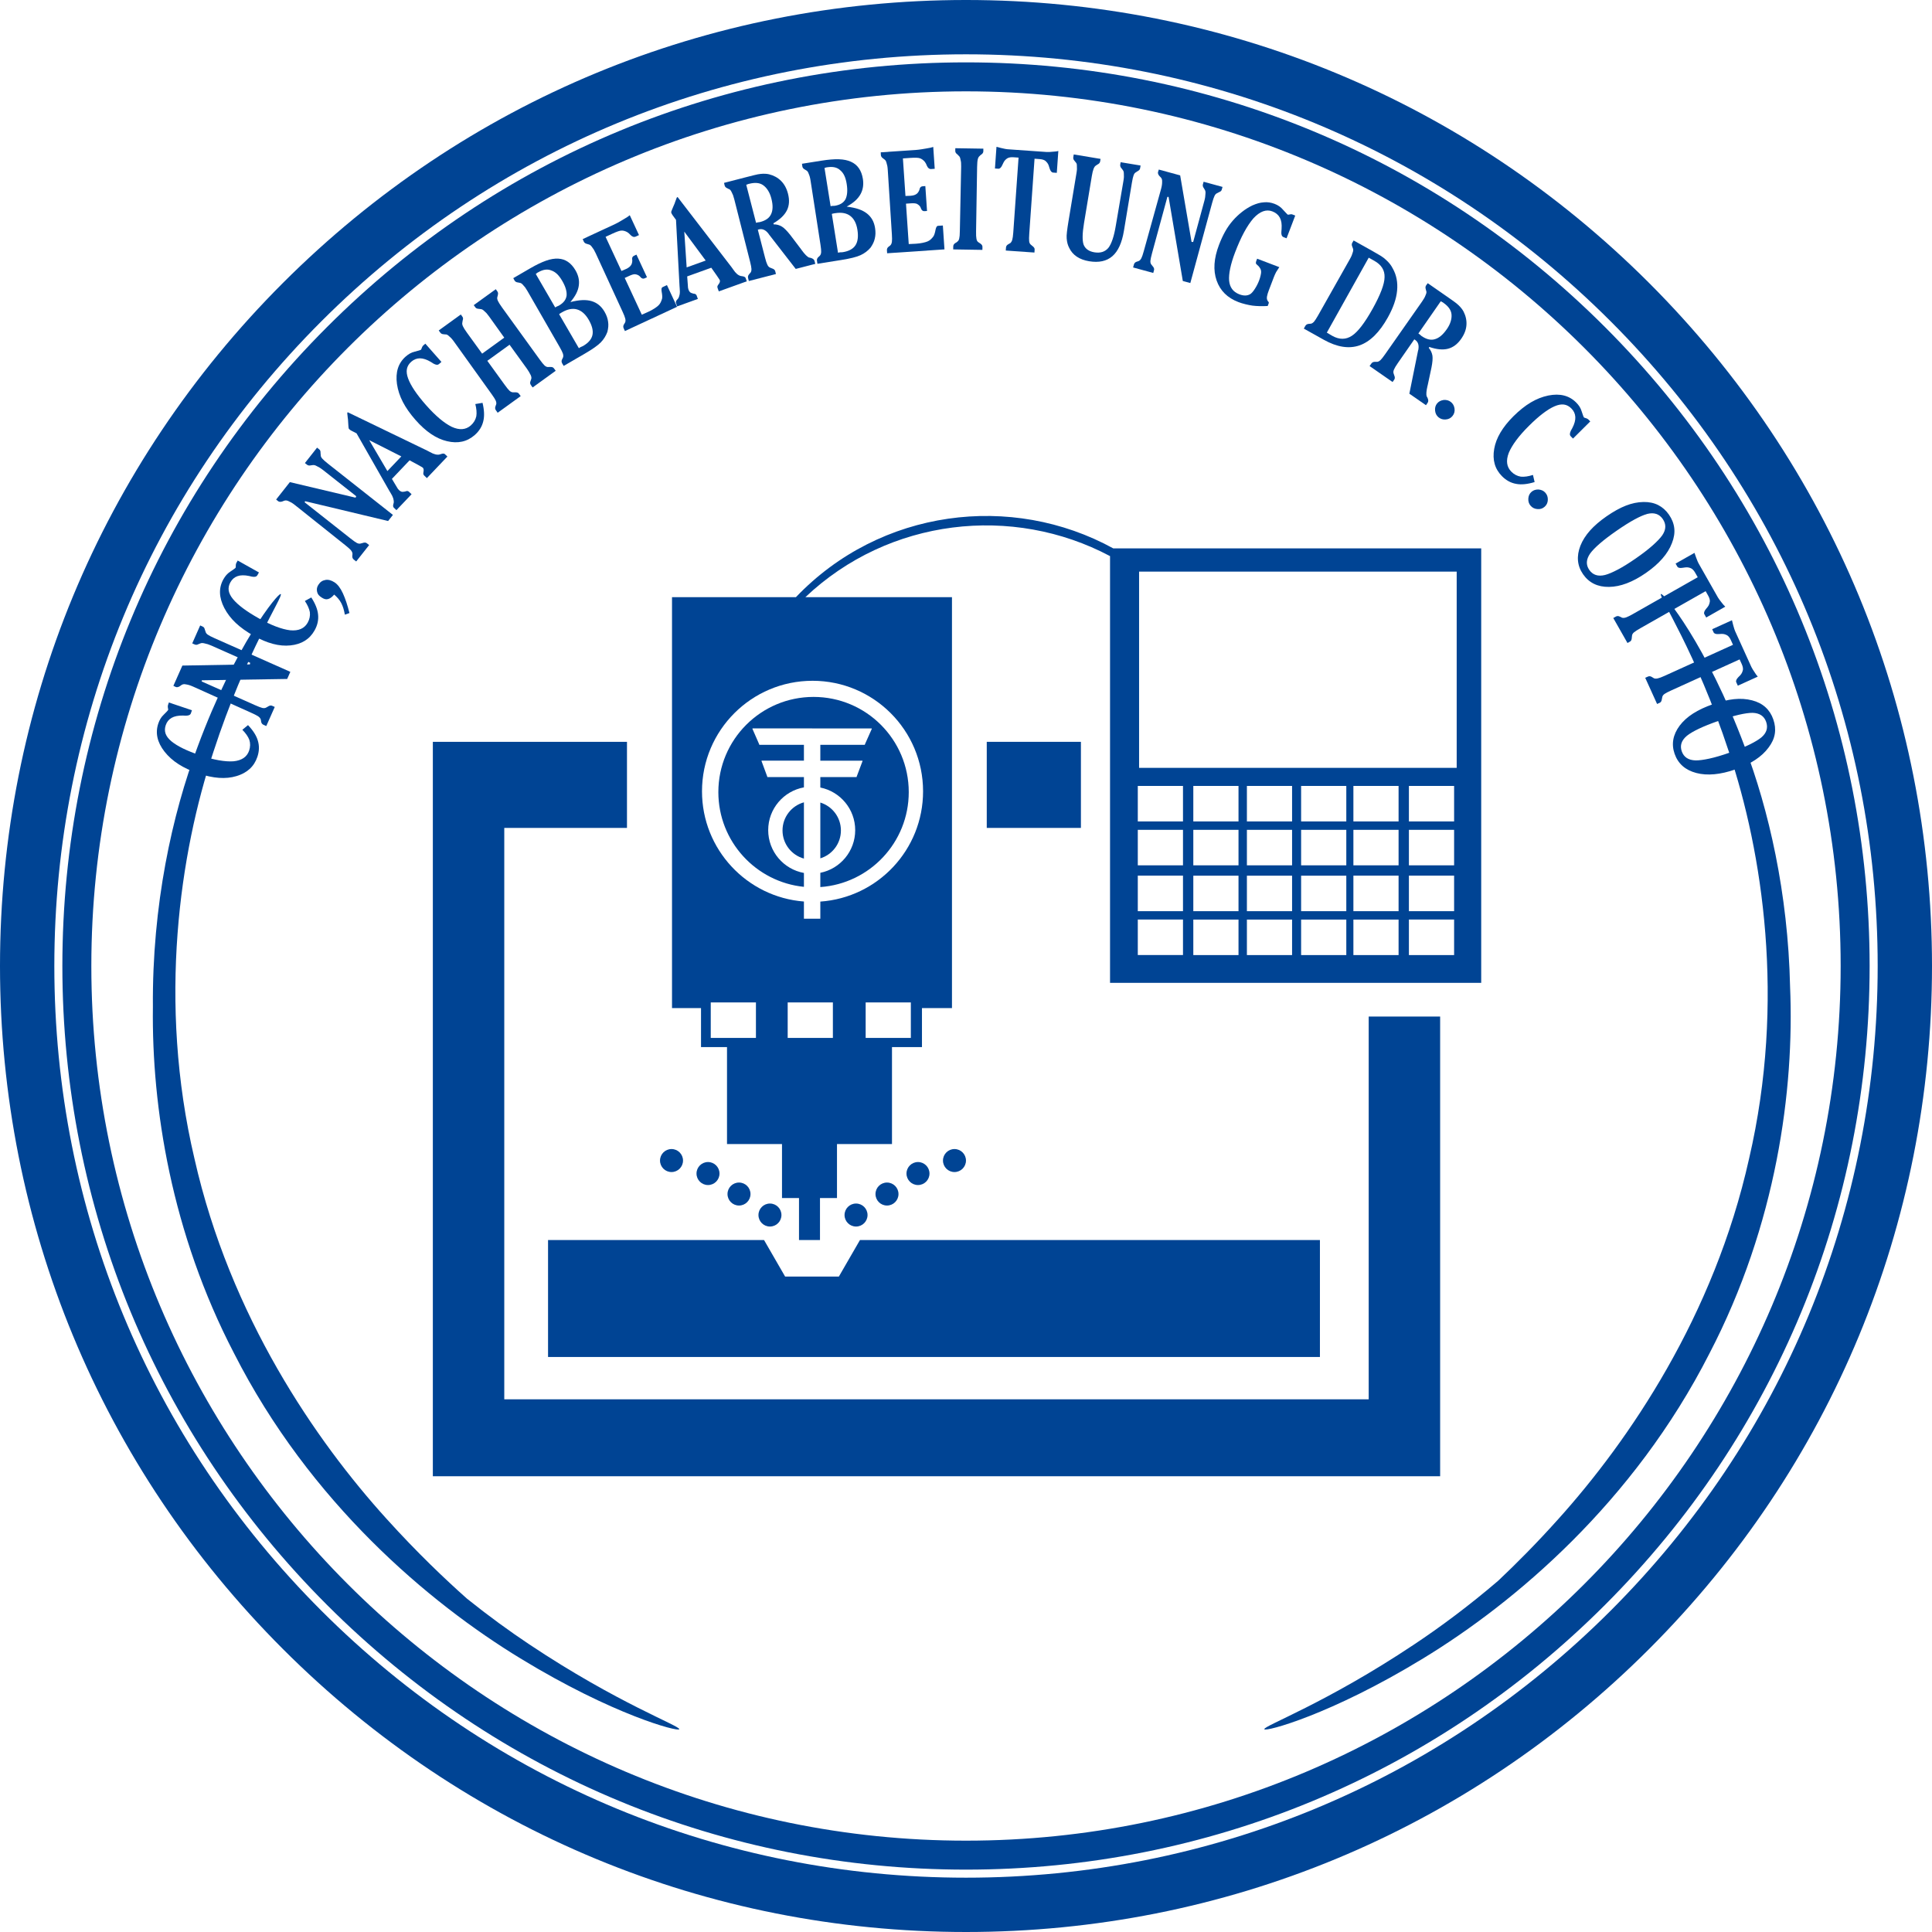<?xml version="1.0" encoding="UTF-8"?>
<!DOCTYPE svg PUBLIC "-//W3C//DTD SVG 1.1//EN" "http://www.w3.org/Graphics/SVG/1.1/DTD/svg11.dtd">
<!-- Creator: CorelDRAW 2018 (64-Bit Evaluation Version) -->
<svg xmlns="http://www.w3.org/2000/svg" xml:space="preserve" width="158.765mm" height="158.765mm" version="1.1" style="shape-rendering:geometricPrecision; text-rendering:geometricPrecision; image-rendering:optimizeQuality; fill-rule:evenodd; clip-rule:evenodd"
viewBox="0 0 9925.05 9925.05"
 xmlns:xlink="http://www.w3.org/1999/xlink">
 <defs>
  <style type="text/css">
   <![CDATA[
    .fil0 {fill:#004494;fill-rule:nonzero}
   ]]>
  </style>
 </defs>
 <g id="Layer_x0020_1">
  <g id="_2568283930432">
   <path class="fil0" d="M4962.53 9925.05c1325.53,0 2571.67,-516.21 3509.03,-1453.58 937.31,-937.3 1453.49,-2183.44 1453.49,-3508.95 0,-1325.59 -516.19,-2571.72 -1453.49,-3509.03 -937.36,-937.15 -2183.5,-1453.49 -3509.03,-1453.49 -1325.58,0 -2571.68,516.34 -3509.02,1453.49 -937.32,937.32 -1453.51,2183.44 -1453.51,3509.03 0,1325.51 516.19,2571.65 1453.51,3508.95 937.34,937.37 2183.44,1453.58 3509.02,1453.58zm-4683.42 -4962.53c0,-1250.99 487.01,-2427.13 1371.67,-3311.76 884.66,-884.66 2060.74,-1371.76 3311.75,-1371.76 1250.97,0 2427.09,487.1 3311.79,1371.76 884.53,884.63 1371.65,2060.77 1371.65,3311.76 0,1251.03 -487.12,2427.13 -1371.65,3311.72 -884.7,884.62 -2060.82,1371.76 -3311.79,1371.76 -1251.02,0 -2427.09,-487.14 -3311.75,-1371.76 -884.66,-884.59 -1371.67,-2060.69 -1371.67,-3311.72z"/>
   <path class="fil0" d="M4962.56 9604.62c1239.94,0 2405.65,-482.84 3282.4,-1359.65 876.86,-876.7 1359.65,-2042.43 1359.65,-3282.46 0,-1240.02 -482.8,-2405.69 -1359.65,-3282.5 -876.74,-876.83 -2042.45,-1359.63 -3282.4,-1359.63 -1240.03,0 -2405.78,482.8 -3282.48,1359.63 -876.85,876.81 -1359.69,2042.48 -1359.69,3282.5 0,1240.03 482.84,2405.77 1359.69,3282.46 876.7,876.81 2042.45,1359.65 3282.48,1359.65zm-4493.33 -4642.11c0,-2477.63 2015.68,-4493.26 4493.33,-4493.26 2477.61,0 4493.25,2015.64 4493.25,4493.26 0,2477.64 -2015.64,4493.3 -4493.25,4493.3 -2477.66,0 -4493.33,-2015.66 -4493.33,-4493.3z"/>
   <path class="fil0" d="M2719.67 8447.82c-101.27,-67.37 -209.55,-146.08 -320.59,-235.12 -110.63,-98.38 -254.35,-234.21 -413.75,-410.68 -362.63,-400.4 -803.06,-1038.64 -986.19,-1849.22 -190.92,-808.95 -73.42,-1576.17 96.64,-2088.81 168.71,-518.81 361.96,-803.03 346.5,-812.14 -11.32,-10.39 -233.7,261.33 -427.13,784.4 -130.2,344.96 -234.1,814.12 -229.66,1336.97 -6.66,514.18 94.78,1159.91 417.03,1779.2 389.23,765.94 1001.63,1281.47 1471.11,1567.19 474.7,289.98 812.15,378.7 815.72,363.69 6.62,-16.59 -315.54,-132.46 -769.67,-435.49z"/>
   <path class="fil0" d="M9195.98 5068.45c-10.46,-481.67 -110.69,-911.98 -233.42,-1233.89 -195.22,-522.21 -418.54,-793.27 -429.89,-782.77 -15.33,9.06 178.94,292.54 349.24,810.85 171.89,512.1 291.95,1278.93 103.72,2088.49 -180.47,811.22 -618.74,1450.75 -980.11,1852.44 -112.81,125.86 -217.74,230.95 -308.68,316.8 -149.88,128.44 -297.1,237.7 -432.05,327.46 -454,303.06 -776.26,418.91 -769.61,435.49 3.46,15.02 341.01,-73.69 815.68,-363.69 469.56,-285.73 1081.77,-801.25 1471.17,-1567.17 344.43,-662.11 436.6,-1354.51 413.95,-1884z"/>
  </g>
  <g id="_2568283930112">
   <path class="fil0" d="M840.92 3671.71c-6.88,6.51 -12.44,13.37 -16.63,20.58 -4.39,7.23 -8.01,15.5 -11.12,24.66 -16.14,48.14 -5.56,96.13 31.8,144.14 19.72,24.99 43.84,46.58 72.54,64.86 28.67,18.35 62.96,34.23 102.9,47.66 37.3,12.57 72.14,20 104.45,22.36 32.31,2.27 62.04,-0.62 89.25,-8.82 55.36,-16.32 91.35,-49.31 108.02,-98.95 9.83,-28.91 10.61,-56.77 2.43,-83.43 -7.28,-25.45 -24.17,-51.98 -50.48,-79.7l-29.04 23.99c17.53,17.84 29.46,35.05 35.83,51.67 5.7,17.99 5.34,36.34 -0.94,55 -10.98,32.73 -37.93,51.1 -80.85,55.23 -21.74,1.49 -46.82,-0.31 -75.38,-5.36 -28.47,-5.03 -60.25,-13.47 -95.36,-25.29 -68.7,-23.14 -118.05,-47.33 -148.22,-72.55 -15.02,-12.68 -24.86,-25.72 -29.56,-39.13 -4.58,-13.43 -4.39,-27.81 0.84,-43.2 5.62,-16.85 15.7,-29.39 30.1,-37.66 14.38,-8.23 33.68,-12.17 58.03,-11.87l15.1 0.75c7.68,-0.09 13.57,-1.21 17.84,-3.2 4.13,-2.03 7.1,-5.4 8.65,-10.28l4.92 -14.47 -118.54 -39.85 -4.83 14.48c-0.86,3.86 -0.9,7.88 -0.2,12.04 0.56,2.67 1.02,4.99 1.28,7.24 0.36,2.16 0.36,3.81 -0.09,4.85 -0.59,1.78 -8.14,9.88 -22.74,24.26z"/>
   <path class="fil0" d="M936.89 3419.19l-46.22 104.05 12.55 6c2.76,1.24 6.07,1.41 9.86,0.53 3.75,-0.82 7.28,-2.29 10.48,-4.43 1.54,-1.08 3.48,-2.54 5.89,-4.26 2.45,-1.66 4.14,-2.8 5.14,-3.39 5.67,-3.09 12.53,-3.66 20.57,-1.88 4.83,0.61 10.03,1.78 15.86,3.41 5.69,1.64 12.7,4.34 20.93,7.96l301.38 135.79c8.76,3.86 15.86,7.25 21.33,10.23 5.56,2.98 9.76,5.45 12.7,7.52 6.04,4.5 10.03,9.29 11.8,14.33 0.53,1.26 0.91,3.04 1.3,5.34 0.38,2.28 0.73,4.52 0.95,6.77 1.37,7.83 5.51,13.41 12.48,16.5l14 6.22 43.55 -98.1 -13.96 -6.26c-6.2,-2.69 -13.5,-1.08 -21.88,4.74l-9.13 5.14c-5.31,2.71 -11.69,3.18 -19.27,1.3 -7.52,-1.85 -19.59,-6.44 -36.04,-13.72l-275.21 -122.27 1.13 -5.91 438.18 -6.86 16.23 -36.52 -389.2 -172.83c-16.76,-7.39 -28.34,-13.45 -34.93,-18.1 -6.46,-4.7 -10.21,-9.66 -11.25,-14.93l-3.31 -9.46c-1.17,-4.83 -2.58,-8.53 -4.19,-11.2 -1.68,-2.54 -4.13,-4.63 -7.52,-6.13l-12.77 -5.69 -40.82 92.11 12.66 5.6c6.15,2.76 12.92,2.08 20.29,-2.03l8.78 -3.42c5.4,-2.47 12.55,-2.51 21.32,-0.11 5.61,1.08 11.17,2.45 16.63,4.13 5.47,1.7 11.6,4.06 18.35,7.06l199.7 88.68 -1.63 8.05 -346.71 6.04z"/>
   <path class="fil0" d="M1220.23 2959.75c15.68,-5.47 35.44,-5.75 59.19,-0.86l14.8 3.46c7.5,1.36 13.5,1.41 18.02,0.22 4.56,-1.24 8.05,-4.04 10.54,-8.47l7.45 -13.37 -109.1 -61.13 -7.5 13.39c-1.5,3.55 -2.27,7.54 -2.31,11.71 0.04,2.71 0,5.18 -0.14,7.39 -0.09,2.16 -0.44,3.77 -0.99,4.78 -0.86,1.66 -9.86,8.16 -26.89,19.54 -7.91,5.18 -14.6,10.9 -20.15,17.22 -5.56,6.31 -10.68,13.72 -15.46,22.19 -24.81,44.17 -23.31,93.42 4.56,147.5 14.65,28.16 34.45,53.87 59.19,77.21 24.81,23.33 55.55,45.27 92.34,65.85 34.29,19.25 67.15,33.02 98.47,41.31 31.32,8.27 61.16,10.91 89.43,7.9 57.32,-5.8 98.85,-31.49 124.43,-77.14 15,-26.66 20.89,-53.86 17.89,-81.6 -2.47,-26.37 -14.13,-55.53 -34.85,-87.64l-32.94 18.15c13.8,20.8 22.34,39.94 25.58,57.38 2.23,18.77 -1.48,36.72 -11.07,53.92 -16.94,30.13 -46.82,43.2 -89.78,39.28 -21.61,-2.54 -46,-9.02 -73.04,-19.25 -27.06,-10.23 -56.72,-24.41 -89.03,-42.52 -63.14,-35.46 -107.29,-68.37 -132.15,-98.84 -12.46,-15.17 -19.74,-29.79 -21.85,-43.82 -2.05,-14.07 0.91,-28.18 8.8,-42.28 8.73,-15.52 20.93,-26.02 36.56,-31.47z"/>
   <path class="fil0" d="M1718.5 2991.56c-16.72,-10.74 -32.26,-14.87 -46.65,-12.27 -8.03,1.39 -14.95,4.06 -20.59,7.98 -5.7,3.88 -11.07,9.73 -16.1,17.54 -3.7,5.82 -6.04,11.71 -6.95,17.6 -0.99,5.86 -0.59,11.98 0.95,18.35 1.48,6.4 4.1,11.73 7.85,16.03 3.66,4.34 8.91,8.65 15.72,13.03 5.98,3.9 11.58,6.53 16.6,7.87 5.09,1.33 10.26,1.33 15.57,-0.09 5.29,-1.39 10.5,-3.97 15.68,-7.68 5.16,-3.73 10.5,-8.84 16.1,-15.43 7.19,6.02 13.87,12.63 20.12,19.78 6.24,7.24 11.58,15.02 15.98,23.31 4.3,8.36 8.05,17.29 11.03,26.77 2.93,9.48 5.56,20.64 7.83,33.35l23.57 -8.36c-9.84,-39.92 -21.04,-73.59 -33.56,-101 -12.62,-27.44 -27.06,-46.4 -43.16,-56.79z"/>
   <path class="fil0" d="M1489.05 2476.74l-70.51 89.38 10.72 8.83c2.34,1.87 5.47,2.89 9.35,2.99 3.83,0.16 7.67,-0.44 11.33,-1.69 1.72,-0.71 3.94,-1.54 6.7,-2.65 2.76,-1.06 4.7,-1.74 5.87,-2.03 6.2,-1.57 13.01,-0.49 20.42,3.26 4.48,1.81 9.26,4.23 14.43,7.21 5.16,3.03 11.29,7.33 18.35,12.93l258.45 206.13c7.5,5.89 13.52,10.96 18.09,15.17 4.65,4.26 8.13,7.7 10.43,10.43 4.79,5.89 7.46,11.47 7.92,16.87 0.18,1.26 0.13,3.13 -0.09,5.47 -0.23,2.29 -0.42,4.57 -0.69,6.75 -0.68,8.03 1.94,14.4 7.92,19.14l12.02 9.44 66.52 -84.24 -11.98 -9.53c-5.33,-4.15 -12.75,-4.43 -22.41,-0.84l-10.12 2.66c-5.73,1.37 -12.11,0.2 -18.94,-3.41 -6.86,-3.66 -17.4,-11.1 -31.58,-22.32l-236.37 -186.47 2.58 -5.49 426.3 101.84 24.72 -31.38 -334.38 -263.76c-14.27,-11.36 -24.08,-20.09 -29.24,-26.24 -5.18,-6.11 -7.63,-11.91 -7.21,-17.22l-0.95 -10c0.04,-4.98 -0.38,-8.86 -1.23,-11.84 -0.99,-2.98 -2.84,-5.53 -5.78,-7.85l-10.93 -8.65 -62.37 79.15 10.9 8.56c5.24,4.13 11.97,5.21 20.2,3.11l9.31 -1.21c5.78,-1.06 12.75,0.66 20.62,5.23 5.28,2.36 10.26,5.01 15.13,8.03 4.88,3.02 10.21,6.77 16.06,11.36l171.49 135.34 -3.62 7.38 -337.4 -79.86z"/>
   <path class="fil0" d="M2061.75 2344.7l-71.63 75.27 -93.31 -158.74 164.94 83.47zm-276.31 -226.31c-1.85,2.03 -1.99,7.79 -0.04,17.27 0.24,3.41 0.51,6.79 0.99,10.03 0.46,3.28 0.81,5.89 1.19,7.81l1.3 20.9c0.4,2.6 0.78,8.11 1.13,16.41 0.51,7.21 1.37,11.35 2.54,12.46l6.02 5.31 7.03 4.21 26.09 13.38 168.11 294.99 6.77 11.18c6.64,10.48 11.25,19.85 13.65,28.1 2.43,8.2 3.24,15.63 2.43,22.27l-2.43 9.06c-1.63,7.5 -0.56,12.95 3.11,16.47l13.17 12.53 77.81 -81.84 -13.14 -12.48c-4.13,-3.99 -9.26,-5.03 -15.37,-3.06l-4.3 1.59c-8.21,1.83 -14.36,2.16 -18.57,1.01 -4.23,-1.13 -8.66,-3.93 -13.4,-8.4l-6.33 -7.5 -7.23 -12.11 -22.65 -37.82 90.75 -95.4 44.15 23.75 13.7 7.85c0.86,0.4 2.49,1.34 4.92,2.63 2.4,1.41 4.03,2.51 5.11,3.51 4.56,4.34 5.65,12.06 3.31,23.27 -0.9,4.63 -0.9,8.13 -0.19,10.6 0.73,2.43 2.4,4.83 4.81,7.24l13.14 12.52 105.37 -110.82 -13.1 -12.46c-3.53,-3.31 -9.7,-3.59 -18.48,-0.71l-8.27 2.6c-13.05,3.31 -29.68,-0.88 -49.97,-12.52l-12.43 -6.55 -408.9 -197.51c-0.73,0 -1.3,0.13 -1.76,0.22z"/>
   <path class="fil0" d="M2173.49 1775.55c-2.67,2.95 -4.7,6.41 -6.16,10.38 -0.86,2.56 -1.72,4.83 -2.56,6.86 -0.81,2.08 -1.63,3.46 -2.49,4.24 -1.45,1.21 -11.97,4.41 -31.82,9.5 -9.22,2.29 -17.4,5.47 -24.77,9.57 -7.28,4.1 -14.55,9.42 -21.92,15.83 -38,33.56 -52.87,80.43 -44.5,140.7 4.61,31.48 14.73,62.28 30.36,92.47 15.63,30.17 37.43,61.09 65.35,92.7 25.98,29.55 52.42,53.41 79.26,71.54 26.82,18.19 54.1,30.56 81.71,37.05 56.08,13.5 103.77,3 142.99,-31.66 22.92,-20.2 37.56,-43.87 43.8,-71.03 6.41,-25.67 5.09,-57.12 -3.86,-94.24l-37.05 6.22c6.15,24.17 7.87,45.1 5.11,62.59 -4.04,18.46 -13.52,34.21 -28.29,47.24 -25.89,22.78 -58.4,25.22 -97.61,7.38 -19.63,-9.61 -40.49,-23.69 -62.61,-42.34 -22.14,-18.64 -45.45,-41.82 -70,-69.6 -47.85,-54.38 -78.57,-100.01 -91.96,-136.93 -6.77,-18.44 -8.76,-34.66 -6.09,-48.6 2.69,-13.96 10.12,-26.33 22.27,-37.05 13.41,-11.73 28.34,-17.66 44.88,-17.57 16.63,0.04 35.33,6.33 56.17,18.79l12.79 8.21c6.68,3.68 12.33,5.69 16.99,6.08 4.65,0.4 8.91,-1.12 12.7,-4.48l11.47 -10.12 -82.68 -93.8 -11.49 10.08z"/>
   <path class="fil0" d="M2376.49 1647.84c1.68,-4.83 2.36,-8.8 2.29,-11.87 -0.09,-3.09 -1.17,-6.17 -3.38,-9.17l-8.13 -11.25 -113.43 82.04 8.16 11.27c3.95,5.44 10.19,8.25 18.77,8.33 1.43,0.07 3.44,0.33 6.08,0.78 1.24,0.22 2.45,0.18 3.66,-0.16 5.43,0.38 11.27,3.93 17.69,10.43 4.23,3.5 8.1,7.15 11.52,10.96 3.48,3.75 7.96,9.5 13.52,17.18l192.57 268.65c5.6,7.7 10.1,14.23 13.37,19.54 3.26,5.38 5.69,9.66 7.15,12.88 3.02,6.97 4.06,13.1 3.02,18.39l-4.1 11.56c-2.89,7.48 -2.05,14.38 2.43,20.51l8.95 12.42 118.27 -85.5 -9.04 -12.42c-2.03,-2.8 -4.88,-4.72 -8.49,-5.85 -3.62,-1.11 -7.92,-1.44 -12.79,-1.06l-10.36 -0.15c-6.09,-0.46 -11.91,-3.42 -17.49,-8.69 -5.51,-5.31 -13.63,-15.31 -24.17,-29.95l-89.12 -123.15 114.24 -82.66 89.16 123.17c2.82,3.95 6.33,9.46 10.71,16.57 4.17,7.03 7.19,12.55 8.86,16.47 3.29,7.36 4.34,13.63 2.94,18.9l-3.71 10.88c-1.85,4.21 -2.58,7.98 -2.25,11.44 0.36,3.46 1.7,6.73 3.84,9.71l8.93 12.39 118.49 -85.7 -8.93 -12.35c-2.14,-3.04 -4.94,-5.08 -8.23,-6.09 -3.35,-0.99 -7.5,-1.43 -12.48,-1.26l-11.29 0.4c-5.73,-0.4 -11.36,-3.29 -17,-8.69 -5.6,-5.43 -13.74,-15.4 -24.35,-30.04l-193.69 -267.8c-10.72,-14.88 -17.67,-26.04 -21.02,-33.52 -3.24,-7.52 -4.28,-13.54 -3.07,-18.15l2.63 -10.03c0.71,-3.37 1.21,-6.28 1.39,-8.73 0.18,-4.12 -1.04,-7.98 -3.58,-11.55l-8.14 -11.3 -113.2 81.87 8.18 11.27c2.03,2.84 4.61,4.76 7.83,5.96 3.2,1.06 7,1.72 11.43,2.01l9.48 1.26c5.38,0.44 11.13,3.75 17.44,10.15 4.17,3.46 8.1,7.15 11.53,10.89 3.39,3.78 7.88,9.57 13.43,17.2l77.45 108.24 -113.66 82.24 -78.05 -107.75c-10.7,-14.84 -17.62,-25.94 -20.86,-33.39 -3.18,-7.37 -4.17,-13.5 -2.83,-18.49l1.41 -9.24z"/>
   <path class="fil0" d="M2964.83 1589.74c23.05,6.79 42.85,24.41 59.35,52.84 17.57,30.24 23.99,56.26 19.43,78.12 -4.66,21.81 -20.67,40.67 -48.01,56.61 -2.03,1.17 -4.46,2.25 -7.35,3.4 -2.83,1.14 -4.48,1.76 -4.81,2.03 -0.78,0.46 -1.89,1.11 -3.33,1.92 -1.19,0.66 -3.31,2.08 -6.41,4.08l-101.29 -174.49c1.85,-1.92 4.67,-3.93 8.51,-6.18 1.61,-0.97 2.67,-1.54 3.29,-1.92 0.99,-0.53 2.09,-1.21 3.31,-1.94 28.43,-16.41 54.19,-21.28 77.32,-14.47zm-99.37 -17.25c-2.67,0.97 -4.34,1.7 -5.16,2.18 -2.8,1.59 -5.56,3.18 -8.18,4.66l-99.69 -171.82c1.68,-1.73 3.88,-3.46 6.73,-5.12 1.24,-1.52 2.98,-2.64 5.21,-3.38 24.99,-14.57 47.3,-17.86 66.93,-9.95 11.2,3.66 21.41,9.95 30.59,18.75 9.17,8.91 17.95,20.57 26.31,35 8.85,15.17 15.04,29.13 18.62,41.79 3.61,12.62 4.83,24.11 3.84,34.33 -1.54,10.23 -5.51,19.61 -11.85,27.93 -6.41,8.4 -15.68,16.1 -27.96,23.24 -0.95,0.62 -2.8,1.37 -5.38,2.38zm107.96 -106.04c3.66,-26.02 -1.94,-51.76 -16.8,-77.39 -22.23,-38.24 -51.65,-58.42 -88.44,-60.36 -18.65,-1.26 -39.67,2.27 -63.01,10.45 -23.36,8.2 -50.28,21.15 -80.67,38.77l-87.75 50.99 6.68 12.2c3.35,5.78 9.35,9.13 17.9,10.03l9.95 1.94c5.36,0.88 10.83,4.78 16.43,11.73 3.86,3.93 7.33,7.96 10.41,12.04 3.02,4.13 6.95,10.32 11.71,18.53l164.76 286.58c4.78,8.16 8.49,15.13 11.25,20.77 2.76,5.63 4.69,10.15 5.82,13.52 2.28,7.19 2.67,13.43 1.11,18.57 -0.33,1.33 -0.99,3.07 -2.09,5.29 -0.71,1.19 -1.68,3.11 -3.07,5.78 -3.61,7.23 -3.53,14.1 0.36,20.73l7.7 13.19 106.61 -61.88c41.11,-23.84 69.23,-43.6 84.42,-59.43 15.18,-15.75 26.42,-33.79 33.7,-54.07 2.27,-9.46 3.79,-18.26 4.43,-26.56 0.64,-8.29 0.38,-16.5 -0.86,-24.61 -2.11,-17 -8.18,-34.14 -18.12,-51.43 -8.41,-14.42 -18.11,-26.13 -29,-35.06 -10.94,-8.91 -23.38,-15.48 -37.34,-19.74 -14.05,-4.21 -29.77,-5.98 -47.3,-5.31 -17.54,0.68 -38.24,4.01 -62.01,10.03 13.6,-16.21 23.86,-31.23 30.65,-45.08 6.82,-13.83 10.98,-27.28 12.6,-40.23z"/>
   <path class="fil0" d="M3192.22 1184.54c9.21,-0.46 19.12,2.14 29.59,7.7 5.98,3.61 12.02,8.82 18.09,15.77 9,8.85 17.49,11.36 25.71,7.54l16.98 -7.91 -47.39 -102.09c-4.3,3.59 -8,6.4 -11.4,8.62 -3.28,2.12 -9.66,6.06 -19.1,11.69 -4.16,2.49 -10.98,6.44 -20.4,12.07 -9.4,5.49 -17.53,9.83 -24.21,12.95l-166.66 77.41 5.56 12.79c2.93,6.26 8.63,10.28 17.16,12.13l9.81 2.94c5.16,1.36 10.25,5.66 15.19,12.94 3.46,4.21 6.51,8.47 9.18,12.82 2.64,4.28 5.86,10.63 9.79,18.88l138.3 300.79c7.23,15.48 11.69,27.12 13.5,34.91 1.85,7.67 1.76,14 -0.26,19.01 -0.49,1.26 -1.39,2.98 -2.67,5.11 -0.78,1.13 -1.94,2.91 -3.53,5.54 -4.23,6.72 -4.78,13.63 -1.56,20.55l6.41 13.9 267.8 -124.45 -51.91 -111.55 -23.01 10.74c-4.81,2.21 -6.24,9.53 -4.3,21.9 3.07,16.48 3.84,28.58 2.41,36.41 -1.85,6.99 -4.34,13.5 -7.23,19.49 -3,5.98 -6.88,11.25 -11.62,15.86 -4.7,4.63 -11.58,9.88 -20.47,15.61 -8.91,5.87 -19.34,11.6 -31.36,17.09l-33.58 14.93 -87.79 -188.74 22.96 -10.58c13.05,-6.11 23,-8.91 29.82,-8.54 4.87,0.58 9.17,1.63 12.97,3.2 3.79,1.54 7.06,3.57 9.86,5.89 2.76,2.44 5.23,4.98 7.15,7.63 6.37,5.98 12.88,7.43 19.6,4.3l11.98 -5.56 -54.06 -116.26 -11.93 5.6c-7.36,3.38 -10.76,8.98 -10.3,16.63l0.86 8.38c-0.38,11.21 -2.94,19.54 -7.55,24.99 -4.34,6.6 -12.57,12.77 -24.77,18.42l-23.29 10.06 -81.6 -175.41 34.03 -15.83c23.13,-10.7 38.86,-16.12 47.26,-16.23z"/>
   <path class="fil0" d="M3625.27 1338.47l-97.78 35.2 -12.17 -183.7 109.96 148.51zm-145.51 -326.09c-2.58,0.88 -5.2,6.09 -7.74,15.35 -1.3,3.2 -2.49,6.33 -3.62,9.4 -1.08,3.13 -1.94,5.67 -2.47,7.55l-8.23 19.23c-0.81,2.51 -2.91,7.58 -6.33,15.19 -2.8,6.66 -3.88,10.76 -3.31,12.33l3.02 7.39 4.34 6.95 17.35 23.67 18 339.07 0.95 12.97c1.34,12.37 1.17,22.82 -0.38,31.29 -1.48,8.4 -4.06,15.43 -7.72,20.92l-6.33 7.08c-4.74,5.93 -6.29,11.32 -4.53,16.08l6.11 17.09 106.22 -38.29 -6.13 -16.98c-1.98,-5.44 -6.11,-8.71 -12.3,-9.66l-4.66 -0.58c-8.09,-2.01 -13.78,-4.45 -17.11,-7.36 -3.21,-2.89 -5.97,-7.43 -8.13,-13.5l-2.36 -9.53 -0.95 -14.09 -3.29 -44 123.8 -44.59 28.89 41.13 8.75 13.14c0.55,0.78 1.54,2.29 3.13,4.54 1.57,2.32 2.56,4.08 3.02,5.38 2.21,5.91 -0.35,13.34 -7.41,22.32 -2.89,3.77 -4.52,6.86 -4.94,9.37 -0.49,2.49 -0.09,5.41 1.06,8.67l6.18 17.05 143.72 -51.79 -6.06 -17.02c-1.68,-4.52 -7.03,-7.56 -16.21,-8.98l-8.55 -1.32c-13.15,-2.89 -26.2,-14.07 -39.13,-33.61l-8.09 -11.38 -276.94 -360.01c-0.58,-0.28 -1.17,-0.44 -1.66,-0.48z"/>
   <path class="fil0" d="M3961.16 1100.24c-8.91,19.52 -27.74,33.04 -56.68,40.47 -1.81,0.46 -3.97,0.77 -6.6,0.97 -2.49,0.18 -4.06,0.33 -4.52,0.49 -3.11,0.77 -6.28,1.63 -9.35,2.4l-50.35 -195.06c2.03,-1.33 5.03,-2.41 8.78,-3.38 1.44,-1.06 3.4,-1.72 6,-1.88 30.52,-7.9 54.56,-5.47 72.14,7.19 9.66,6.84 18.06,16.01 25.26,27.61 7.15,11.53 12.79,25.03 16.74,40.52 4.46,17.24 6.55,32.48 6.22,45.72 -0.31,13.25 -2.89,24.92 -7.63,34.95zm81.49 -19.82c11.98,-24.39 13.83,-52.77 5.47,-85.06 -7.01,-27.37 -18.9,-49.34 -35.61,-65.91 -16.72,-16.67 -37.29,-28.01 -61.9,-34.18 -12.66,-2.91 -26.95,-3.49 -42.81,-1.86 -8.18,0.66 -19.39,2.83 -33.48,6.33 -14.16,3.51 -28.89,7.28 -44.09,11.16l-110.66 28.58 3.06 13.5c1.72,6.48 6.53,11.42 14.55,14.58 1.33,0.61 3.13,1.59 5.38,2.93 1.13,0.66 2.31,1.06 3.58,1.23 4.87,2.32 9.17,7.7 12.79,16.12 2.62,4.74 4.87,9.57 6.73,14.4 1.76,4.76 3.9,11.78 6.33,21.02l81.16 320.42c2.36,9.17 4.08,16.87 5.21,23 1.13,6.18 1.81,11.1 1.98,14.56 0.24,7.63 -0.94,13.72 -3.93,18.26l-8 9.26c-5.43,5.96 -7.19,12.64 -5.23,20l3.79 14.84 139.22 -35.88 -3.79 -14.88c-1.63,-6.46 -7.46,-11.2 -17.23,-14.2l-10.12 -4.23c-5.38,-2.43 -9.83,-7.54 -13.28,-15.26 -3.44,-6.75 -7.28,-18.57 -11.62,-35.44l-37.09 -143.79 5.42 -1.44c17.23,-4.45 32.99,2.05 47.26,19.41 1.54,1.23 2.49,2.69 2.98,4.26l139.11 179.36 100.54 -25.94 -3.84 -14.86c-1.89,-7.15 -8.09,-12.35 -18.84,-15.66 -2.05,-0.62 -4.48,-1.21 -7.28,-1.7 -0.99,0.07 -1.85,-0.09 -2.62,-0.35 -4.34,-1.99 -9.64,-6.06 -15.77,-12.15 -6.15,-6.06 -13.21,-14.64 -21.44,-25.76 -0.53,-0.31 -1.17,-1.26 -1.81,-2.81l-56.17 -74.16c-17.16,-21.88 -31.71,-36.5 -43.69,-44 -13.21,-7.88 -27.3,-11.73 -42.38,-11.62l-1.33 -5.41c34.3,-20.09 57.41,-42.3 69.42,-66.67z"/>
   <path class="fil0" d="M4351.92 990.45c-1.17,13.08 -4.06,24.26 -8.66,33.43 -5.12,8.98 -12.18,16.25 -21.2,21.81 -8.95,5.51 -20.44,9.38 -34.36,11.65 -1.13,0.13 -3.15,0.22 -6,0.22 -2.8,0 -4.61,0 -5.51,0.2 -3.27,0.46 -6.29,0.99 -9.26,1.46l-31.25 -196.21c2.14,-1.08 4.81,-1.83 8.05,-2.31 1.68,-0.99 3.74,-1.48 6.15,-1.34 28.56,-4.54 50.57,0.35 65.98,14.75 9.18,7.48 16.45,17.05 21.81,28.6 5.34,11.58 9.33,25.58 11.93,42.03 2.78,17.45 3.57,32.64 2.31,45.72zm16.32 118.93c19.12,14.67 31.27,38.22 36.45,70.73 5.47,34.47 2.18,61.11 -10.01,79.86 -12.13,18.66 -33.85,30.5 -65.21,35.55 -2.28,0.31 -4.89,0.46 -7.96,0.55 -3.06,0 -4.83,0 -5.29,0.11 -0.86,0.13 -2.16,0.39 -3.75,0.57 -1.39,0.18 -3.88,0.79 -7.46,1.54l-31.78 -199.23c2.4,-1.14 5.8,-1.98 10.16,-2.71 1.76,-0.38 3.04,-0.51 3.73,-0.64 1.13,-0.19 2.43,-0.33 3.75,-0.57 32.53,-5.16 58.29,-0.4 77.37,14.24zm52.46 -111.94c12.66,-22.91 16.72,-49 12.11,-78.24 -6.97,-43.71 -27.31,-73.02 -60.87,-88.08 -16.92,-7.85 -37.78,-12.15 -62.55,-12.95 -24.72,-0.77 -54.42,1.68 -89.25,7.23l-100.19 15.9 1.85 13.76c1.08,6.68 5.47,12 13.15,15.9l8.58 5.33c4.65,2.76 8.36,8.43 11.07,16.87 2.23,5.05 4.04,10.03 5.38,15.04 1.41,4.89 2.84,12.04 4.3,21.39l50.61 326.71c1.5,9.37 2.49,17.15 3.06,23.46 0.51,6.26 0.73,11.1 0.55,14.65 -0.38,7.65 -2.23,13.52 -5.6,17.82 -0.77,1.1 -2.05,2.43 -3.9,4.17 -0.99,0.81 -2.69,2.27 -4.96,4.3 -5.95,5.4 -8.31,11.88 -7.06,19.39l2.36 15.08 121.78 -19.39c46.89,-7.41 80.27,-15.77 100.15,-25.1 19.89,-9.2 36.81,-22.01 50.86,-38.37 5.56,-7.9 10.08,-15.66 13.7,-23.18 3.57,-7.43 6.33,-15.2 8.13,-23.27 4.11,-16.59 4.66,-34.76 1.44,-54.45 -2.58,-16.52 -7.37,-30.85 -14.38,-43.16 -7,-12.24 -16.21,-22.85 -27.79,-31.82 -11.52,-8.93 -25.5,-16.3 -42.08,-21.97 -16.63,-5.69 -37.23,-10.06 -61.6,-12.95 18.54,-10.19 33.45,-20.57 44.88,-31.09 11.31,-10.43 20.07,-21.44 26.26,-32.99z"/>
   <path class="fil0" d="M4725.84 813.08c8.73,2.89 17.05,8.84 24.81,17.82 4.34,5.51 8.05,12.53 11.2,21.19 5.2,11.43 12.3,16.9 21.32,16.28l18.68 -1.26 -7.61 -112.26c-5.18,1.68 -9.79,2.98 -13.67,3.86 -3.91,0.79 -11.18,2.2 -22.06,4.06 -4.76,0.81 -12.53,2.11 -23.33,3.9 -10.81,1.79 -19.92,2.87 -27.26,3.39l-183.33 12.42 0.55 13.87c0.49,6.96 4.37,12.75 11.65,17.49l8.05 6.26c4.39,3.15 7.59,9 9.64,17.58 1.7,5.18 3.02,10.25 3.93,15.22 0.95,4.96 1.68,12.02 2.29,21.15l21.06 330.41c1.17,17.07 1.19,29.53 0.13,37.38 -1.13,7.9 -3.46,13.76 -7.21,17.7 -0.81,0.99 -2.27,2.25 -4.16,3.79 -1.17,0.78 -2.94,2.05 -5.38,3.86 -6.38,4.85 -9.31,11.05 -8.82,18.64l1.06 15.26 294.55 -19.96 -8.27 -122.66 -25.34 1.68c-5.29,0.35 -9.31,6.68 -11.98,18.9 -3,16.52 -6.61,28.08 -10.85,34.89 -4.26,5.85 -8.83,11.03 -13.7,15.57 -4.94,4.48 -10.45,8.05 -16.54,10.65 -6.06,2.62 -14.33,5 -24.77,7.23 -10.38,2.24 -22.19,3.77 -35.31,4.69l-36.78 1.79 -14.13 -207.57 25.32 -1.74c14.31,-0.95 24.56,-0.04 30.81,2.76 4.34,2.34 8,4.83 10.9,7.63 3.02,2.87 5.42,5.89 7.15,9.2 1.68,3.16 3.02,6.35 3.97,9.6 3.7,7.85 9.35,11.53 16.76,11l13.17 -0.88 -8.73 -127.91 -13.19 0.93c-8.05,0.55 -13.21,4.52 -15.55,11.85l-2.23 8.16c-4.37,10.28 -9.75,17.2 -15.95,20.62 -6.46,4.63 -16.4,7.33 -29.77,8.3l-25.32 0.97 -13.15 -192.97 37.38 -2.58c25.47,-1.72 42.1,-1.1 50.02,1.86z"/>
   <path class="fil0" d="M4929.93 1210.73c-0.6,5.89 -1.37,10.89 -2.32,14.86 -1.04,4.04 -2.21,7.24 -3.51,9.35 -1.32,2.23 -3.26,4.34 -5.85,6.38 -1.39,1.34 -2.67,2.51 -3.84,3.37 -1.21,0.93 -3.19,2.06 -6,3.4 -3.95,2.51 -6.84,5.11 -8.65,8.05 -1.76,2.84 -2.67,6.13 -2.76,9.81l-0.22 15.31 149.98 2.47 0.29 -15.37c0.09,-6.9 -3.94,-13.03 -12.22,-18.2 -1.21,-0.77 -2.76,-1.74 -4.74,-3.06 -2.11,-1.33 -3.75,-2.41 -4.91,-3.35 -2.71,-2.14 -4.74,-4.63 -6.11,-7.46 -1.3,-2.76 -2.31,-6.17 -2.93,-10.12 -1.5,-6.7 -2.12,-19.52 -1.85,-38.24l5.34 -330.52c0.39,-18.77 1.48,-31.98 3.5,-39.54 1.92,-7.65 5.03,-12.99 9.25,-16.25 0.9,-0.84 1.94,-1.99 3.06,-3.2 1.08,-1.28 2.38,-2.38 4.01,-3.26 7.96,-4.96 11.98,-10.85 12.11,-17.53l0.19 -13.9 -144.12 -2.31 -0.22 13.89c-0.11,6.97 3.55,12.9 11.03,17.89l6.42 6.75c5,3.77 8.11,10.28 9.3,19.6 1.57,5.8 2.56,11.2 3.03,16.17 0.48,5.03 0.59,11.82 0.48,20.33l-6.73 330.52c-0.18,10.19 -0.53,18.24 -1.03,24.17z"/>
   <path class="fil0" d="M5314.7 815.38l25.97 1.9c12.93,0.9 22.83,3.9 29.62,9.06 4.37,4.01 7.72,7.58 10.13,10.76 3.19,4.21 5.6,8.91 7.3,14.12l4.3 13.92c4.34,13.74 10.35,20.89 17.95,21.41l19.05 1.35 7.87 -112.26c-5.2,1.33 -9.95,2.08 -14.18,2.49 -4.39,0.38 -9.09,0.86 -14.12,1.23 -5.01,0.49 -10.52,0.89 -16.41,1.33 -6,0.36 -10.89,0.46 -14.82,0.16l-201.68 -14.18c-2.96,-0.24 -6.88,-0.79 -11.71,-1.72 -4.79,-0.88 -11.47,-2.38 -19.85,-4.34l-25.03 -6.33 -7.81 111.28 17.2 1.19c7.78,0.58 14.55,-5.58 20.33,-18.41l6.48 -13.48c2.71,-5.36 5.78,-9.81 9.26,-13.3 3.46,-3.46 7.21,-6.46 11.38,-8.93 7.37,-4.1 17.62,-5.73 30.46,-4.83l26.18 1.85 -27.17 384.94c-0.56,8.51 -1.31,15.83 -2.21,21.92 -0.86,6.06 -1.94,11.09 -2.96,15.15 -1.13,3.94 -2.56,7.34 -4.23,10.14 -1.68,2.8 -3.53,5.01 -5.51,6.77l-10.16 5.89c-7.75,4.1 -11.85,9.81 -12.31,17.23l-1.13 15.32 147.28 10.32 1.01 -15.28c0.26,-3.46 -0.64,-6.77 -2.71,-9.73 -2.14,-3.09 -5.29,-6.15 -9.46,-9.22l-8.27 -6.93c-4.37,-3.94 -6.95,-9.83 -7.76,-17.57 -0.82,-7.7 -0.69,-20.44 0.58,-38.26l27.12 -384.97z"/>
   <path class="fil0" d="M5489.19 1135.46c-3.62,22.14 -6.33,40.49 -8.01,55.18 -1.76,14.57 -2.16,25.97 -1.43,34.09 1.3,18.9 5.73,35.42 13.28,49.34 8.91,18.44 21.96,33.3 39.1,44.72 17.07,11.38 38,19.12 62.68,23.25 50.22,8.31 90.07,-0.29 119.53,-25.82 29.51,-25.47 49.22,-68.81 59.43,-130.12l41.11 -247.75c2.96,-18 5.89,-30.79 8.82,-38.33 2.84,-7.47 6.6,-12.33 11.25,-14.62l8.6 -5.61c4.14,-2.16 7.28,-4.43 9.44,-6.95 2.16,-2.47 3.58,-5.33 4.1,-8.8l2.28 -13.72 -102.42 -16.98 -2.29 13.72c-0.31,3.22 0.22,6.58 1.63,9.95 1.3,3.38 3.53,6.51 6.5,9.38l5.61 7.63c3.48,4.1 5.18,10.56 5.04,19.43 0.46,5.51 0.56,10.78 0.29,15.9 -0.24,5.11 -1.14,12.42 -2.71,21.7l-38.83 227.73c-9.13,55.51 -21.99,93.82 -38.44,114.83 -17.14,20.11 -41,27.63 -71.63,22.58 -28.34,-4.74 -46.82,-17.86 -55.43,-39.52 -7.28,-21.1 -6.59,-57.87 2.06,-110.16l40.2 -242.28c2.53,-15.52 5.51,-27.66 8.78,-36.41 3.33,-8.69 7.23,-14.32 11.62,-16.89l7.94 -5.41c8.4,-3.94 13.17,-9.17 14.25,-15.57l2.21 -13.7 -137.71 -22.89 -2.25 13.76c-1.28,7.3 0.86,13.61 6.25,18.99l6.46 8.11c2.25,2.21 3.75,4.83 4.57,7.63 0.84,2.86 1.17,6.64 1.08,11.64 0.49,5.45 0.58,10.74 0.36,15.88 -0.26,5.09 -1.17,12.33 -2.76,21.72l-40.53 244.36z"/>
   <path class="fil0" d="M5964.38 971.71l-88.57 318.45c-2.49,9.18 -4.76,16.72 -6.84,22.63 -2.11,5.93 -4.01,10.45 -5.56,13.65 -3.48,6.73 -7.67,11.36 -12.46,13.92 -1.1,0.6 -2.8,1.28 -5.03,2.01 -2.25,0.75 -4.39,1.41 -6.46,2.01 -7.67,2.52 -12.48,7.41 -14.47,14.85l-4.06 14.73 103.59 28.21 3.97 -14.73c1.85,-6.46 -0.86,-13.52 -7.92,-20.97l-6.41 -8.21c-3.55,-4.81 -4.88,-11.12 -4.24,-18.81 0.69,-7.74 3.38,-20.27 8.1,-37.8l79.13 -290.49 6.04 0.26 73.14 432.03 38.59 10.56 111.86 -410.92c4.83,-17.67 9.02,-30.08 12.68,-37.27 3.66,-7.15 7.96,-11.58 12.97,-13.34l8.91 -4.81c4.56,-1.83 8.01,-3.78 10.39,-5.8 2.31,-1.99 3.94,-4.83 4.94,-8.36l3.66 -13.35 -97.17 -26.53 -3.66 13.39c-1.76,6.55 -0.13,13.14 5.03,19.74l4.74 8.18c3.29,4.94 4.39,12 3.33,21.04 -0.18,5.69 -0.66,11.38 -1.52,17.02 -0.82,5.69 -2.23,12.07 -4.17,19.21l-57.38 210.85 -8.27 -0.44 -58.53 -341.7 -109.76 -29.95 -4.08 13.28c-0.81,2.93 -0.48,6.15 0.99,9.79 1.37,3.68 3.4,6.88 5.98,9.7 1.3,1.35 2.98,3.11 5.01,5.21 2.16,2.14 3.53,3.61 4.21,4.54 3.88,5.16 5.47,11.87 4.96,20.09 0.09,4.83 -0.18,10.23 -0.99,16.12 -0.73,5.98 -2.29,13.28 -4.65,22.01z"/>
   <path class="fil0" d="M6582.56 1192.08c-0.51,7.19 0.23,12.95 2.12,17.29 1.94,4.32 5.16,7.39 9.73,9.11l14.95 5.67 44.52 -116.8 -14.93 -5.76c-3.84,-1.44 -7.68,-1.54 -11.38,-0.24 -1.54,0.22 -4.06,0.59 -7.55,1.21 -2.18,0.49 -3.75,0.49 -4.85,0 -2.51,-2.41 -4.59,-4.43 -6.22,-6.05 -4.43,-4.68 -10.03,-10.65 -16.87,-18.04 -6.08,-7.39 -12.83,-13.63 -20.2,-18.75 -7.36,-5.05 -15.39,-9.22 -24.04,-12.53 -18.4,-7.01 -36.56,-9.68 -54.67,-7.9 -10.12,0.69 -19.72,2.23 -28.89,4.79 -9.18,2.58 -19.39,6.31 -30.68,11.2 -18.9,9.13 -36.83,20.38 -53.74,33.74 -17.03,13.35 -32.84,28.39 -47.35,45.15 -14.6,16.76 -27.56,35.31 -38.9,55.62 -11.31,20.31 -21.83,43.03 -31.38,68.12 -26.55,69.49 -30.63,130.45 -12.33,182.82 18.3,52.51 55.6,89.54 112.08,111.06 10.85,4.13 22.69,7.76 35.48,10.88 12.77,3.18 25.03,5.6 36.78,7.34 22.96,2.84 48.94,3.46 78.05,1.94l5.09 -13.37c1.26,-3.16 0.81,-5.96 -1.39,-8.3 -2.23,-2.29 -3.86,-4.74 -4.94,-7.08 -2.89,-5.36 -3.66,-12.22 -2.16,-20.73 1.48,-8.49 4.56,-18.72 9.21,-30.88l26.11 -68.48c2.71,-7.15 6.55,-15.59 11.49,-25.41l16.37 -25.34 -113.89 -43.4 -4.98 12.99c-1.26,4.68 -1.72,8.49 -1.34,11.38 0.09,1.02 1.98,3.24 5.6,6.62 1.89,1.74 4.78,4.43 8.84,8.2 3.86,4.69 6.84,9.18 9,13.5 2.05,4.28 3.13,8.51 3.22,12.79 0.62,3.73 -0.18,10.32 -2.36,19.96 -2.2,9.57 -4.74,18.26 -7.76,26.11 -5.7,14.93 -12.88,29.15 -21.44,42.56 -8.63,13.52 -16.48,22.61 -23.49,27.37 -15.24,9.57 -34.21,10.1 -56.68,1.5 -32,-12.28 -49.53,-35.81 -52.6,-70.66 -1.36,-17.15 0.44,-37.86 5.51,-62.26 5.12,-24.39 13.39,-51.61 24.81,-81.75 15.63,-40.87 31.18,-75.69 46.73,-104.36 15.55,-28.64 31.54,-52.55 47.95,-71.56 33.21,-35.68 65.48,-47.5 96.88,-35.58 17.74,6.8 30.53,17.34 38.42,31.76 4.08,7.55 6.83,16.03 8.36,25.5 1.46,9.46 1.72,20.46 0.9,33.08l-1.21 15.92z"/>
   <path class="fil0" d="M7031.39 1323.73l28.56 16.01c36.74,20.55 54.36,48.8 52.79,84.73 -0.19,17.47 -5.51,39.96 -15.97,67.53 -10.52,27.52 -25.84,59.33 -45.92,95.29 -20.24,36.2 -39.28,65.76 -56.98,88.77 -17.75,22.98 -34.12,39.23 -49.07,48.94 -30.96,20.34 -64.48,20.42 -100.47,0.35l-28.19 -16.59 215.24 -385.03zm-87.53 -11.05c-1.94,4.74 -5.34,11.27 -9.9,19.52l-162.52 287.88c-4.61,8.27 -8.71,15.02 -12.19,20.22 -3.4,5.29 -6.29,9.22 -8.6,11.93 -5.05,5.65 -10.1,9.21 -15.44,10.52l-12.11 1.12c-8,0.58 -13.93,4.24 -17.64,10.85l-7.45 13.37 102.46 57.28c68.1,38.11 129.24,47.74 183.37,29.06 54.06,-18.74 102.64,-66.52 145.62,-143.39 27.92,-50.02 43.89,-95.98 47.72,-138.19 3.97,-42.15 -3.35,-79.79 -21.96,-112.96 -8.49,-17.07 -20.42,-32.18 -35.53,-45.39 -7.63,-7.21 -16.23,-13.83 -25.94,-19.89 -9.6,-6 -24.72,-14.8 -45.32,-26.33l-94.58 -52.86 -7.1 11.97c-3.26,5.8 -3.11,12.7 0.44,20.58l3.44 9.46c1.94,5.12 1.41,11.78 -1.63,20.18 -1.48,5.31 -3.11,10.32 -5.14,15.07z"/>
   <path class="fil0" d="M7401.39 1547.78c2.29,0.71 5.05,2.28 8.27,4.48 1.76,0.39 3.53,1.45 5.38,3.31 25.89,17.93 39.72,37.73 41.66,59.36 1.12,11.78 -0.36,24.15 -4.44,37.1 -4.06,13.02 -10.65,26.07 -19.82,39.19 -10.12,14.55 -20.34,26.09 -30.54,34.51 -10.19,8.45 -20.71,14.09 -31.47,17.05 -20.55,6.02 -43.07,0.53 -67.6,-16.52 -1.54,-1.06 -3.22,-2.51 -5.03,-4.3 -1.85,-1.86 -2.93,-2.87 -3.33,-3.2 -2.67,-1.81 -5.29,-3.64 -8,-5.53l114.92 -165.45zm-84.38 -17.05c-2.43,4.48 -6.29,10.61 -11.72,18.44l-189.71 270.71c-5.46,7.81 -10.08,14.16 -14.05,19.04 -3.94,4.87 -7.23,8.53 -9.77,11 -5.6,5.18 -11.02,8.16 -16.36,8.91l-12.24 -0.02c-8.01,-0.2 -14.25,2.82 -18.57,9.11l-8.73 12.57 118.1 82.04 8.75 -12.6c3.84,-5.53 3.62,-12.98 -0.53,-22.36l-3.4 -10.41c-1.68,-5.69 -0.68,-12.37 2.98,-19.98 2.84,-7.06 9.26,-17.71 19.16,-31.96l84.73 -122.02 4.56 3.16c14.69,10.18 20.07,26.35 16.23,48.52 0.04,1.98 -0.4,3.68 -1.37,4.98l-44.97 222.54 85.37 59.21 8.65 -12.6c4.28,-6.11 4.14,-14.31 -0.42,-24.5 -0.86,-1.98 -2.03,-4.23 -3.42,-6.6 -0.69,-0.79 -1.15,-1.5 -1.41,-2.34 -1.39,-4.56 -1.76,-11.13 -1.17,-19.76 0.64,-8.66 2.49,-19.67 5.56,-33.08 -0.13,-0.64 0.22,-1.7 0.91,-3.2l19.47 -91.01c5.43,-27.28 7.06,-47.84 4.96,-61.75 -2.76,-15.15 -9.06,-28.4 -18.92,-39.76l3.15 -4.54c37.6,12.88 69.52,15.85 95.87,9.02 26.29,-6.81 48.99,-23.91 67.97,-51.27 16.17,-23.22 25.03,-46.6 26.66,-70.11 1.7,-23.51 -3.18,-46.54 -14.55,-69.14 -6.11,-11.55 -14.95,-22.74 -26.53,-33.65 -5.89,-5.8 -14.78,-12.83 -26.71,-21.24 -11.85,-8.45 -24.28,-17.12 -37.21,-26.07l-93.86 -65.23 -8.27 11.2c-3.79,5.56 -4.32,12.37 -1.52,20.53 0.39,1.39 0.86,3.42 1.34,5.96 0.18,1.36 0.64,2.47 1.34,3.55 1.46,5.18 0.2,11.88 -3.84,20.15 -1.89,5.18 -4.06,10.01 -6.55,14.55z"/>
   <path class="fil0" d="M7453.77 2065.39c-5.42,-4.34 -11.25,-7.39 -17.49,-9.02 -6.29,-1.7 -12.92,-2.23 -19.94,-1.66 -7.41,1.11 -14,3.2 -19.52,6.13 -5.47,3 -10.35,6.93 -14.43,12.04 -8.26,10.28 -11.64,22.59 -10.03,36.92 1.59,14.49 7.52,25.8 17.78,34.14 5.56,4.48 11.42,7.63 17.66,9.35 6.16,1.74 12.66,2.23 19.57,1.56 14.15,-1.01 25.67,-6.93 34.4,-17.73 8.85,-10.96 12.42,-23.56 10.48,-37.76 -1.9,-14.18 -8.05,-25.54 -18.49,-33.98z"/>
   <path class="fil0" d="M8147.99 2148.42c-2.58,-0.66 -4.92,-1.34 -6.97,-2.03 -2.12,-0.71 -3.59,-1.43 -4.41,-2.23 -1.23,-1.33 -5.11,-11.75 -11.45,-31.27 -2.76,-9.02 -6.41,-17.09 -10.94,-24.13 -4.56,-7.06 -10.3,-14 -17.15,-20.89 -35.75,-35.99 -83.43,-47.94 -143.04,-36.03 -31.14,6.42 -61.33,18.35 -90.53,35.77 -29.22,17.47 -58.73,41.04 -88.7,70.73 -27.88,27.72 -50.12,55.58 -66.62,83.43 -16.59,27.88 -27.24,55.78 -32.13,83.83 -10.08,56.73 3.26,103.7 40.14,140.84 21.52,21.65 46.05,34.86 73.57,39.47 26.02,4.86 57.32,1.66 93.87,-9.48l-8.5 -36.65c-23.73,7.63 -44.55,10.61 -62.19,8.93 -18.61,-3.02 -34.98,-11.53 -48.76,-25.49 -24.35,-24.41 -28.74,-56.83 -13.23,-96.99 8.4,-20.16 21.24,-41.82 38.51,-65 17.22,-23.22 39.03,-47.9 65.35,-74.01 51.38,-51.1 95.16,-84.44 131.15,-100.04 18.11,-7.85 34.12,-10.83 48.21,-9 14.09,1.88 26.88,8.56 38.24,20.11 12.64,12.57 19.3,27.17 20.29,43.73 0.9,16.52 -4.21,35.57 -15.46,57.14l-7.41 13.28c-3.18,6.86 -4.96,12.66 -5.03,17.31 -0.13,4.63 1.63,8.78 5.25,12.4l10.76 10.81 88.66 -88.11 -10.74 -10.87c-3.09,-2.45 -6.7,-4.28 -10.71,-5.56z"/>
   <path class="fil0" d="M7903.89 2514.63c-7.54,-0.13 -14.29,0.79 -20.2,2.76 -5.96,2.03 -11.38,5.14 -16.23,9.44 -9.92,8.73 -15.35,20.27 -16.21,34.76 -0.86,14.47 3.11,26.71 11.85,36.56 4.74,5.38 10.01,9.48 15.77,12.2 5.86,2.8 12.2,4.39 19.05,4.83 14.12,1.39 26.49,-2.47 36.94,-11.65 10.61,-9.28 16.17,-21.15 16.63,-35.41 0.62,-14.36 -3.62,-26.56 -12.44,-36.65 -4.56,-5.25 -9.9,-9.18 -15.72,-11.87 -5.91,-2.67 -12.37,-4.33 -19.43,-4.96z"/>
   <path class="fil0" d="M8539.4 2749.87c-10.56,14.88 -27.21,32.38 -50.06,52.64 -22.74,20.18 -51.5,42.27 -86.14,66.29 -34.31,23.76 -64.81,42.74 -91.52,56.88 -26.75,14.12 -48.85,23.53 -66.52,28.12 -35.7,8.78 -62.59,0.04 -80.71,-26.02 -17.95,-25.87 -16.5,-53.87 4.29,-84.09 10.48,-14.58 27.02,-31.73 49.67,-51.36 22.58,-19.6 51.34,-41.48 86.23,-65.68 35.15,-24.41 66,-43.8 92.31,-58.11 26.27,-14.31 48.17,-23.77 65.48,-28.49 34.98,-8.51 61.46,0.18 79.41,26.05 18.26,26.46 17.49,54.38 -2.44,83.78zm34.38 -105.91c-15.13,-21.92 -33.66,-38.33 -55.31,-49.33 -21.72,-11.01 -46.95,-16.32 -75.69,-15.83 -29.98,0.55 -60.34,6.86 -90.88,18.9 -30.59,12.02 -63.41,30.24 -98.65,54.65 -34.4,23.82 -62.65,48.19 -84.84,72.95 -22.1,24.81 -38.68,50.83 -49.58,78.16 -20.97,54.27 -16.41,103.08 13.61,146.48 30.68,44.13 75.15,65.87 133.49,65.08 58.4,-0.71 121.45,-24.57 189.22,-71.54 68.3,-47.37 112.89,-98.45 133.86,-153.25 10.72,-27.19 14.78,-52.76 12.02,-76.79 -2.71,-24.06 -11.84,-47.24 -27.26,-69.47z"/>
   <path class="fil0" d="M8366.49 3166.09c-5.51,2.67 -10.3,4.61 -14.25,5.98 -3.88,1.28 -7.5,2.01 -10.74,2.09 -3.26,0.09 -6.2,-0.2 -8.73,-0.86l-10.47 -5.18c-7.72,-4.19 -14.78,-4.43 -21.24,-0.74l-13.3 7.56 72.95 128.33 13.28 -7.59c3.02,-1.63 5.24,-4.21 6.55,-7.74 1.36,-3.42 2.18,-7.74 2.4,-12.86l1.21 -10.67c0.95,-5.91 4.39,-11.29 10.3,-16.28 6.06,-5.01 16.74,-11.84 32.24,-20.7l335.5 -190.54 12.84 22.67c6.41,11.25 9.39,21.15 8.93,29.71 -0.94,5.82 -2.11,10.61 -3.46,14.33 -1.68,4.92 -4.21,9.61 -7.61,13.9l-9.26 11.25c-9,11.25 -11.65,20.22 -7.9,26.84l9.44 16.61 97.87 -55.56c-3.93,-3.68 -7.26,-7.15 -10.01,-10.54 -2.71,-3.38 -5.62,-7.06 -8.86,-10.96 -3.09,-3.93 -6.41,-8.3 -10.08,-12.99 -3.66,-4.72 -6.42,-8.82 -8.4,-12.24l-99.79 -175.79c-1.5,-2.63 -3.2,-6.13 -5.09,-10.68 -1.92,-4.49 -4.39,-10.89 -7.41,-19.05l-8.55 -24.21 -96.97 55.09 8.49 14.93c3.93,6.88 12.75,9.11 26.62,6.79l14.82 -2.05c5.98,-0.75 11.33,-0.66 16.14,0.31 4.83,0.98 9.44,2.45 13.78,4.53 7.55,3.94 14.49,11.47 20.86,22.71l12.97 22.85 -335.46 190.5c-7.5,4.3 -13.96,7.7 -19.61,10.28z"/>
   <path class="fil0" d="M9013.2 3452.79c-2.8,-4.14 -5.82,-8.78 -9,-13.8 -3.16,-5.05 -5.51,-9.31 -7.23,-12.95l-83.52 -184.1c-1.21,-2.74 -2.64,-6.46 -4.06,-11.07 -1.5,-4.69 -3.39,-11.2 -5.69,-19.56l-6.33 -25.03 -101.51 46.14 7.1 15.72c3.18,7.1 11.84,10.17 25.84,9.13l15.02 -0.78c6,-0.15 11.33,0.44 16.03,1.86 4.7,1.36 9.13,3.26 13.26,5.65 7.21,4.61 13.45,12.83 18.79,24.57l10.81 23.88 -351.29 159.43c-7.85,3.55 -14.62,6.41 -20.47,8.55 -5.73,2.08 -10.61,3.62 -14.68,4.53 -4.06,0.97 -7.68,1.36 -10.9,1.19 -3.29,-0.22 -6.13,-0.71 -8.58,-1.66l-10.04 -6.13c-7.32,-4.85 -14.33,-5.71 -21.06,-2.67l-13.92 6.33 61 134.44 13.94 -6.35c3.15,-1.41 5.6,-3.78 7.25,-7.08 1.68,-3.28 2.87,-7.54 3.58,-12.68l2.09 -10.5c1.48,-5.76 5.43,-10.85 11.82,-15.28 6.42,-4.43 17.64,-10.3 33.98,-17.71l351.25 -159.42 10.81 23.69c5.36,11.82 7.41,21.99 6.22,30.39 -1.48,5.8 -3.11,10.38 -4.74,14 -2.25,4.78 -5.14,9.17 -8.86,13.19l-10.25 10.27c-10.04,10.48 -13.41,19.12 -10.3,26.07l7.92 17.42 102.48 -46.51c-3.57,-3.99 -6.6,-7.76 -9.04,-11.36 -2.38,-3.68 -4.92,-7.54 -7.72,-11.8z"/>
   <path class="fil0" d="M9003.51 3661.98c35.96,1.19 59.19,16.63 69.55,46.38 10.61,30.37 2.34,57.01 -24.72,79.97 -14.12,11.51 -34.85,23.97 -62.28,37.36 -27.34,13.37 -60.96,26.97 -100.74,40.82 -39.41,13.83 -73.84,23.91 -103.39,30.43 -29.55,6.46 -53.41,9.61 -71.67,9.37 -36.79,-1.17 -60.34,-16.72 -70.77,-46.69 -10.38,-29.75 -1.54,-56.41 26.62,-79.9 13.96,-11.25 34.51,-23.34 61.55,-36.21 27.06,-12.85 60.56,-26.26 100.63,-40.27 40.49,-14.12 75.29,-24.55 104.45,-31.36 29.16,-6.68 52.77,-10.03 70.77,-9.9zm-95.18 -70.35c-32.66,3.42 -69.18,12.2 -109.63,26.31 -39.54,13.78 -73.35,29.71 -101.27,47.64 -27.99,17.95 -50.88,38.68 -68.65,62.04 -34.71,46.71 -43.38,94.98 -25.98,144.87 17.71,50.72 54.74,83.47 111.21,98.38 56.44,14.88 123.59,8.73 201.42,-18.46 78.46,-27.37 135.16,-64.7 169.88,-111.9 17.67,-23.29 28.43,-46.89 32.18,-70.79 3.79,-23.91 1.26,-48.65 -7.76,-74.19 -8.69,-25.16 -22.09,-45.94 -40.13,-62.33 -17.95,-16.43 -40.82,-28.25 -68.65,-35.44 -29.04,-7.54 -59.96,-9.57 -92.6,-6.13z"/>
   <path class="fil0" d="M4019.95 4266.25c0,68.93 46.6,127.03 109.96,144.5l0 -289.08c-63.36,17.49 -109.96,75.58 -109.96,144.58z"/>
   <path class="fil0" d="M4174.2 3497.31c313.63,0 567.79,254.23 567.79,567.88 0,300.17 -232.82,545.87 -527.79,566.44l0 87.86 -84.29 0 0 -88.21c-292.89,-22.59 -523.59,-267.42 -523.59,-566.09 0,-313.65 254.26,-567.88 567.88,-567.88zm504.98 1834.72l-232.12 0 0 -182.36 232.12 0 0 182.36zm-400.49 0l-232.2 0 0 -182.36 232.2 0 0 182.36zm-395.29 0l-232.12 0 0 -182.36 232.12 0 0 182.36zm1961.67 -608.13l232.2 0 0 182.37 -232.2 0 0 -182.37zm0 -225.52l232.2 0 0 182.41 -232.2 0 0 -182.41zm0 -235.42l232.2 0 0 182.4 -232.2 0 0 -182.4zm0 -225.51l232.2 0 0 182.4 -232.2 0 0 -182.4zm6.66 -1100.98l1631.57 0 0 1008.14 -1631.57 0 0 -1008.14zm1618.32 1283.38l-232.2 0 0 -182.4 232.2 0 0 182.4zm0 225.5l-232.2 0 0 -182.4 232.2 0 0 182.4zm0 235.45l-232.2 0 0 -182.41 232.2 0 0 182.41zm0 225.48l-232.2 0 0 -182.37 232.2 0 0 182.37zm-285.26 -686.42l-232.12 0 0 -182.4 232.12 0 0 182.4zm0 225.5l-232.12 0 0 -182.4 232.12 0 0 182.4zm0 235.45l-232.12 0 0 -182.41 232.12 0 0 182.41zm0 225.48l-232.12 0 0 -182.37 232.12 0 0 182.37zm-268.57 -686.42l-232.16 0 0 -182.4 232.16 0 0 182.4zm0 225.5l-232.16 0 0 -182.4 232.16 0 0 182.4zm0 235.45l-232.16 0 0 -182.41 232.16 0 0 182.41zm0 225.48l-232.16 0 0 -182.37 232.16 0 0 182.37zm-278.56 -686.42l-232.11 0 0 -182.4 232.11 0 0 182.4zm0 225.5l-232.11 0 0 -182.4 232.11 0 0 182.4zm0 235.45l-232.11 0 0 -182.41 232.11 0 0 182.41zm0 225.48l-232.11 0 0 -182.37 232.11 0 0 182.37zm-275.18 -686.42l-232.2 0 0 -182.4 232.2 0 0 182.4zm0 225.5l-232.2 0 0 -182.4 232.2 0 0 182.4zm0 235.45l-232.2 0 0 -182.41 232.2 0 0 182.41zm0 225.48l-232.2 0 0 -182.37 232.2 0 0 182.37zm-2273.51 -1838.69l-636.7 0 0 2111.03 148.98 0 0 200.31 133.56 0 0 498.28 282.48 0 0 277.31 87.35 0 0 215.72 107.8 0 0 -215.72 87.36 0 0 -277.31 282.53 0 0 -498.28 154.02 0 0 -200.31 154.13 0 0 -2111.03 -752.98 0c429.05,-406.39 1064.5,-476.76 1564.99,-210.81l0 2192.1 1906.78 0 0 -2231.75 -1890.06 0c-522.1,-286.88 -1197.32,-203.16 -1630.25,250.46z"/>
   <path class="fil0" d="M4129.92 4555.83l0 -71.3c-104.31,-18.85 -183.53,-110.04 -183.53,-219.87 0,-109.8 79.22,-200.92 183.53,-219.8l0 -52.84 -188.71 0c0.53,-0.75 0.86,-1.1 0.86,-1.1l-29.71 -80.41 0 -2.84 217.56 0 0 -81.36 -230.15 0c0.62,-0.71 1.04,-1.13 1.04,-1.13l-35.09 -80.37 0 -2.8 306.24 0 0 0.04 306.39 0 0 2.8 -35.75 80.39c0,0 0.33,0.4 1.08,1.11l-229.47 0 0 81.4 216.5 0 0 2.8 -30.28 80.41c0,0 0.29,0.35 0.86,1.06l-187.08 0 0 53.64c102.13,20.57 179.14,110.82 179.14,219.01 0,108.29 -77.01,198.53 -179.14,219.08l0 73.24c253.84,-17.82 454.26,-229.38 454.26,-487.75 0,-270.11 -218.94,-489.06 -489.1,-489.06 -270.07,0 -489.02,218.95 -489.02,489.06 0,253.35 192.73,461.73 439.57,486.6z"/>
   <path class="fil0" d="M4214.21 4122.88l0 286.65c61.2,-18.88 105.71,-75.91 105.71,-143.28 0,-67.44 -44.5,-124.49 -105.71,-143.37z"/>
   <polygon class="fil0" points="5069.18,4253.15 5552.85,4253.15 5552.85,3810.93 5069.18,3810.93 "/>
   <polygon class="fil0" points="2223.62,4224.96 2223.62,4253.15 2223.62,7188.55 2223.62,7263.86 2223.62,7583.75 7398.25,7583.75 7398.25,7263.86 7398.25,7188.55 7398.25,5222.2 7031.26,5222.2 7031.26,7188.55 2590.53,7188.55 2590.53,4253.15 3220.91,4253.15 3220.91,3810.95 2223.62,3810.95 "/>
   <polygon class="fil0" points="2815.41,6971.2 6780.71,6971.2 6780.71,6370.17 4417.82,6370.17 4309.4,6557.96 4033.32,6557.96 3924.9,6370.17 2815.41,6370.17 "/>
   <path class="fil0" d="M3508.81 5961.97c0,-32.62 -26.44,-59.11 -59.11,-59.11 -32.59,0 -59.08,26.49 -59.08,59.11 0,32.64 26.49,59.06 59.08,59.06 32.66,0 59.11,-26.42 59.11,-59.06z"/>
   <path class="fil0" d="M3696.21 6028.73c0,-32.62 -26.44,-59.13 -59.06,-59.13 -32.59,0 -59.08,26.51 -59.08,59.13 0,32.61 26.49,59.06 59.08,59.06 32.62,0 59.06,-26.44 59.06,-59.06z"/>
   <path class="fil0" d="M3855.46 6134c0,-32.64 -26.4,-59.04 -59.06,-59.04 -32.64,0 -59.08,26.4 -59.08,59.04 0,32.64 26.44,59.04 59.08,59.04 32.66,0 59.06,-26.4 59.06,-59.04z"/>
   <path class="fil0" d="M4014.44 6241.85c0,-32.62 -26.39,-59.06 -59.1,-59.06 -32.59,0 -58.99,26.44 -58.99,59.06 0,32.62 26.4,59.1 58.99,59.1 32.71,0 59.1,-26.48 59.1,-59.1z"/>
   <path class="fil0" d="M4962.4 5961.97c0,-32.62 -26.44,-59.11 -59.11,-59.11 -32.59,0 -59.03,26.49 -59.03,59.11 0,32.64 26.44,59.06 59.03,59.06 32.66,0 59.11,-26.42 59.11,-59.06z"/>
   <path class="fil0" d="M4774.98 6028.73c0,-32.62 -26.48,-59.13 -59.06,-59.13 -32.68,0 -59.13,26.51 -59.13,59.13 0,32.61 26.44,59.06 59.13,59.06 32.58,0 59.06,-26.44 59.06,-59.06z"/>
   <path class="fil0" d="M4615.7 6134c0,-32.64 -26.4,-59.04 -59.06,-59.04 -32.64,0 -59.08,26.4 -59.08,59.04 0,32.64 26.44,59.04 59.08,59.04 32.66,0 59.06,-26.4 59.06,-59.04z"/>
   <path class="fil0" d="M4456.72 6241.85c0,-32.62 -26.49,-59.06 -59.06,-59.06 -32.69,0 -59.08,26.44 -59.08,59.06 0,32.62 26.39,59.1 59.08,59.1 32.57,0 59.06,-26.48 59.06,-59.1z"/>
  </g>
 </g>
</svg>
